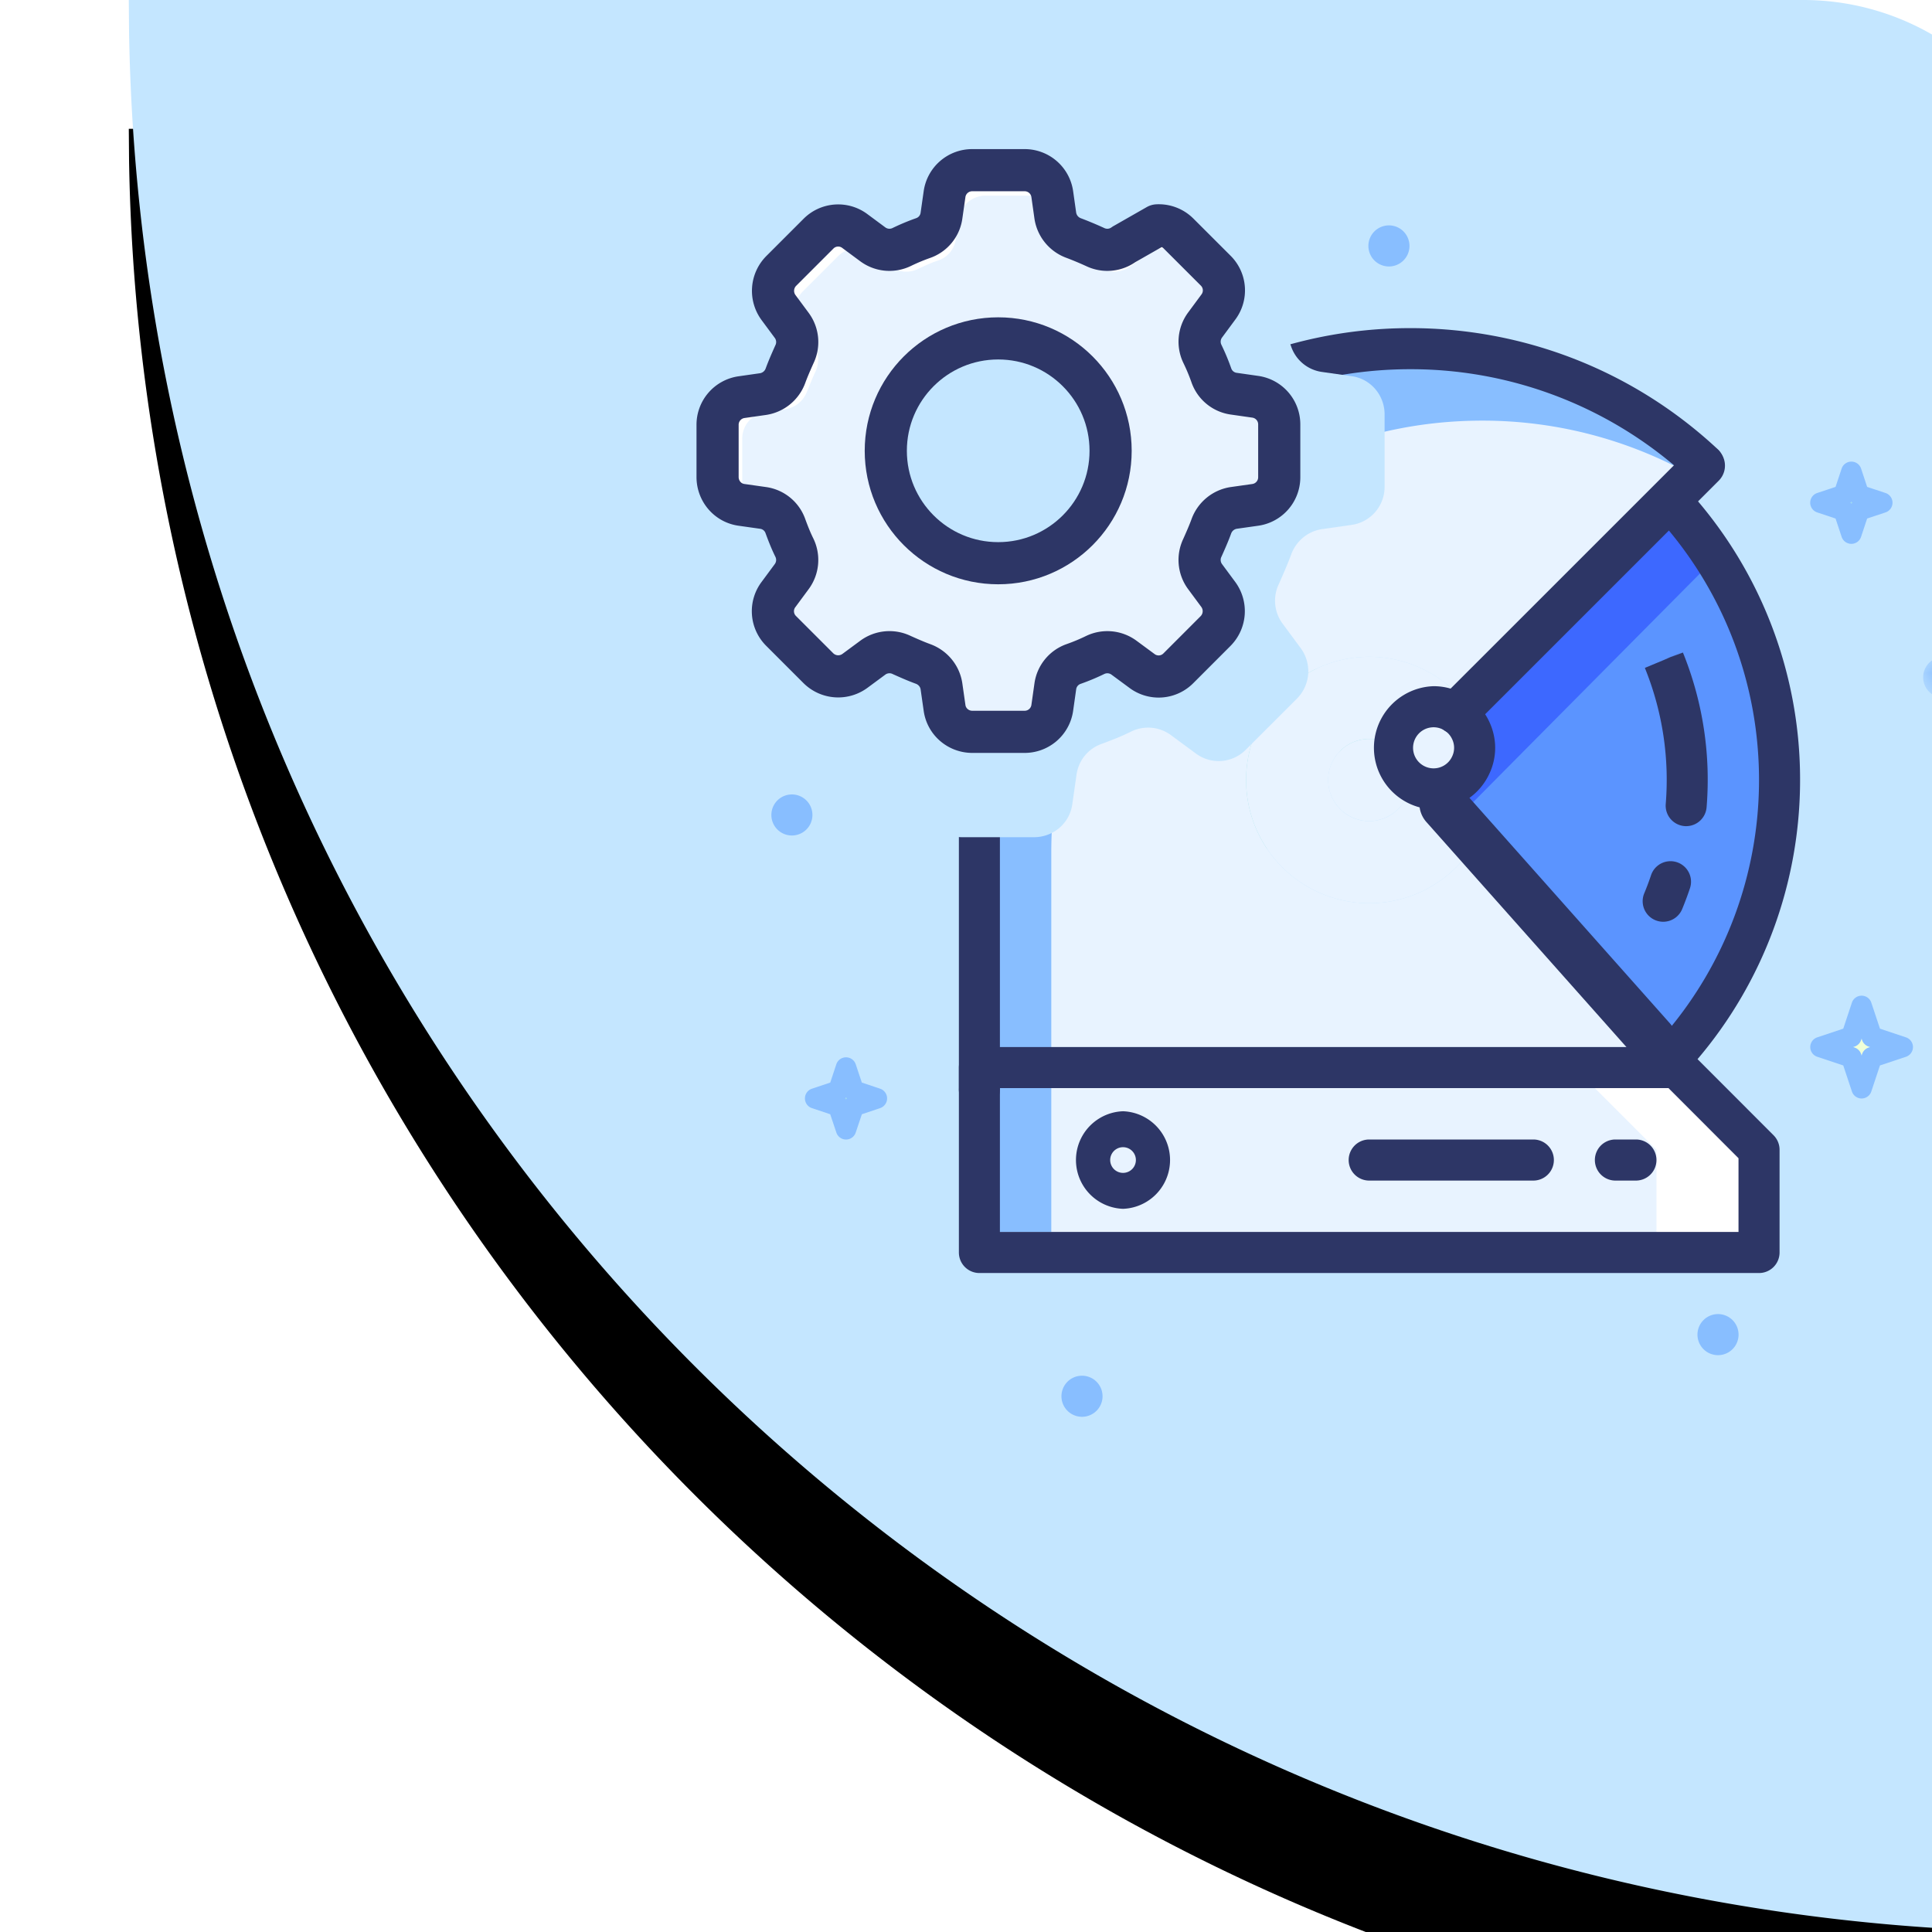<svg width="60" height="60" xmlns="http://www.w3.org/2000/svg" xmlns:xlink="http://www.w3.org/1999/xlink"><defs><path d="m60 60-.992-.008C26.655 59.467.528 33.336.008.982L0 0h52a8 8 0 0 1 8 8v52z" id="b"/><path id="c" d="M0 0h1.274v1.276H0z"/><filter x="-13.3%" y="-6.7%" width="126.7%" height="126.7%" filterUnits="objectBoundingBox" id="a"><feOffset dy="4" in="SourceAlpha" result="shadowOffsetOuter1"/><feGaussianBlur stdDeviation="2" in="shadowOffsetOuter1" result="shadowBlurOuter1"/><feColorMatrix values="0 0 0 0 0.533 0 0 0 0 0.745 0 0 0 0 1 0 0 0 0.2 0" in="shadowBlurOuter1"/></filter></defs><g fill="none" fill-rule="evenodd"><g fill-rule="nonzero" transform="translate(4)"><use fill="#000" filter="url(#a)" xlink:href="#b"/><use fill="#C4E6FF" xlink:href="#b"/></g><path fill="#E8F3FF" d="M54.628 35.707v3.19H30.416v-5.742H52.08z"/><path fill="#FFF" d="M54.628 35.707v3.19h-3.185v-3.19l-2.55-2.552h3.187z"/><path d="M55.265 24.224c0 3.164-1.153 6.064-3.064 8.293h-.759l-1.401-1.403L44.522 25c.513-.65 1.39-.08 1.39-.977 0-.896.127-1.518-.386-2.169l6.318-6.325a12.719 12.719 0 0 1 3.421 8.695z" fill="#5B94FF" fill-rule="nonzero"/><path d="m50.977 15.16-.745.746-6.318 6.325a3.824 3.824 0 0 0-6.827 2.37 3.826 3.826 0 0 0 2.479 3.585 3.824 3.824 0 0 1 3.578-5.177c1.22 0 1.768 1.107 2.468 1.993l.733-.733v-.045c0-.896-.306-1.72-.819-2.37l6.22-6.227c-.25-.164-.507-.32-.769-.468m1.248.798c.374.44.719.904 1.031 1.392l.299-.298a13.518 13.518 0 0 0-1.33-1.094" fill="#9AE0E6"/><path d="M45.526 21.854c.513.65 0 1.793 0 2.69v.594l6.94-6.997.79-.792a12.83 12.83 0 0 0-1.031-1.392 13.702 13.702 0 0 0-.48-.33l-6.219 6.227z" fill="#3D68FF"/><path d="m52.933 14.438-1.09 1.091-6.317 6.325a3.824 3.824 0 0 0-6.827 2.37 3.824 3.824 0 0 0 6.827 2.37l4.515 4.52 1.402 1.403H30.416V24.224c0-7.4 5.99-13.396 13.38-13.396a13.32 13.32 0 0 1 9.137 3.61" fill="#E8F3FF"/><path d="m52.933 14.438-.344.345a13.302 13.302 0 0 0-6.56-1.72c-7.39 0-13.38 5.997-13.38 13.397V38.26h-2.233V24.224c0-7.4 5.99-13.396 13.38-13.396a13.32 13.32 0 0 1 9.137 3.61" fill="#88BEFF"/><path d="M41.248 24.224c0-.705.57-1.276 1.274-1.276.516 0 .962.31 1.16.753a1.255 1.255 0 0 1 0 1.046 1.27 1.27 0 0 1-1.16.753c-.704 0-1.274-.57-1.274-1.276zm1.274-3.827a3.824 3.824 0 0 0-3.823 3.827 3.824 3.824 0 0 0 7.109 1.96c.341-.572-.487-1.197-.487-1.915 0-.896.718-1.764.205-2.415a3.82 3.82 0 0 0-3.004-1.457z" fill="#E8F3FF"/><path d="M43.682 23.701a1.27 1.27 0 0 0-1.16-.753 1.275 1.275 0 1 0 1.274 1.276c0-.185-.04-.363-.114-.523" fill="#E8F3FF"/><path d="M29.779 33.793v-9.569c0-7.739 6.288-14.034 14.017-14.034 3.57 0 6.97 1.343 9.573 3.783a.639.639 0 0 1-.871.931 12.681 12.681 0 0 0-8.702-3.438c-7.026 0-12.743 5.723-12.743 12.758v9.57a.638.638 0 1 1-1.274 0z" fill="#2D3666"/><path d="M45.23 22.8a.66.66 0 0 1-.467-1.128l7.68-7.678a.66.66 0 0 1 .934.934l-7.68 7.679a.658.658 0 0 1-.466.193M51.37 33.155a.668.668 0 0 1-.5-.233l-6.583-7.406a.869.869 0 0 1 0-1.127.654.654 0 0 1 1.003 0l6.582 7.405a.87.87 0 0 1 0 1.128.668.668 0 0 1-.501.233" fill="#2D3666"/><path d="M44.522 22.586a.638.638 0 0 0 0 1.276c.25 0 .476-.147.578-.375a.62.62 0 0 0 .003-.52l-.003-.006a.633.633 0 0 0-.578-.375m0 2.552a1.915 1.915 0 0 1 0-3.828c.75 0 1.433.443 1.74 1.128.112.245.172.517.172.786 0 .271-.06.544-.174.79a1.906 1.906 0 0 1-1.738 1.124M52.2 33.155a.639.639 0 0 1-.483-1.054 12.107 12.107 0 0 0 2.911-7.877c0-3.077-1.154-6.01-3.25-8.26a.638.638 0 0 1 .932-.87 13.351 13.351 0 0 1 3.593 9.13c0 3.195-1.143 6.288-3.219 8.709a.636.636 0 0 1-.484.222" fill="#2D3666"/><path d="M31.053 38.259h22.938V35.97l-2.175-2.178H31.053v4.466zm23.575 1.276H30.416a.638.638 0 0 1-.637-.638v-5.742c0-.352.285-.638.637-.638H52.08c.169 0 .33.068.45.187l2.549 2.552c.12.12.187.282.187.45v3.19a.638.638 0 0 1-.638.639z" fill="#2D3666"/><path d="M47.62 36.664h-5.098a.638.638 0 0 1 0-1.276h5.097a.638.638 0 0 1 0 1.276M50.805 36.664h-.637a.638.638 0 0 1 0-1.276h.637a.638.638 0 0 1 0 1.276M51.652 28.626a.638.638 0 0 1-.589-.882c.078-.186.149-.376.212-.565a.637.637 0 1 1 1.208.407 10.5 10.5 0 0 1-.241.645.638.638 0 0 1-.59.395M52.367 25.657c-.017 0-.034 0-.052-.002a.637.637 0 0 1-.584-.687 9.24 9.24 0 0 0-.613-4.137l-.035-.089 1.176-.49-.59.238.595-.225.04.098A10.513 10.513 0 0 1 53 25.07a.637.637 0 0 1-.634.587M34.876 35.627a.399.399 0 1 0 .002.798.399.399 0 0 0-.002-.798m0 1.914a1.516 1.516 0 0 1 0-3.03 1.516 1.516 0 0 1 0 3.03" fill="#2D3666"/><path d="M26.274 34.084a.34.34 0 0 1-.028.028c.01.009.02.018.028.029a.298.298 0 0 1 .029-.029.34.34 0 0 1-.029-.028" fill="#9AE0E6"/><path d="M26.274 32.836a.317.317 0 0 0-.302.218l-.188.567-.566.189a.318.318 0 0 0 0 .605l.565.189.19.566a.317.317 0 0 0 .603 0l.19-.566.565-.19a.318.318 0 0 0 0-.604l-.566-.19-.189-.566a.317.317 0 0 0-.302-.218m-.028 1.276a.298.298 0 0 0 .028-.028c.01.01.018.02.029.028a.298.298 0 0 0-.029.028.298.298 0 0 0-.028-.028" fill="#88BEFF" fill-rule="nonzero"/><path d="M57.496 15.584a.298.298 0 0 1-.029.028l.029.028a.34.34 0 0 1 .028-.028.397.397 0 0 1-.028-.028" fill="#9AE0E6"/><path d="M57.496 14.336a.318.318 0 0 0-.303.218l-.188.567-.566.188a.318.318 0 0 0 0 .606l.566.189.188.566a.318.318 0 0 0 .605 0l.188-.567.566-.188a.318.318 0 0 0 0-.606l-.566-.188-.188-.567a.317.317 0 0 0-.302-.218m-.029 1.276a.397.397 0 0 0 .029-.028.34.34 0 0 0 .028.028.265.265 0 0 0-.028.028.397.397 0 0 0-.029-.028" fill="#88BEFF" fill-rule="nonzero"/><path d="m27.867 11.836-.016.05a.32.32 0 0 1-.201.201l-.05.016.05.017a.32.32 0 0 1 .2.201l.017.05.016-.05a.32.32 0 0 1 .202-.201l.05-.017-.05-.016a.32.32 0 0 1-.202-.202l-.016-.049" fill="#EFFFD8"/><path d="M27.867 10.509a.317.317 0 0 0-.302.218l-.268.805-.805.269a.318.318 0 0 0 0 .605l.805.269.268.805a.317.317 0 0 0 .605 0l.268-.805.804-.269a.318.318 0 0 0 0-.605l-.804-.269-.268-.805a.318.318 0 0 0-.303-.218m-.016 1.376.016-.049.016.05c.032.094.107.17.202.2l.05.017-.05.017a.32.32 0 0 0-.202.202l-.016.049-.016-.05a.32.32 0 0 0-.201-.201l-.05-.017.05-.016a.32.32 0 0 0 .2-.202" fill="#C4E6FF" fill-rule="nonzero"/><path d="m57.814 32.25-.016.05a.32.32 0 0 1-.202.2l-.049.017.05.017a.32.32 0 0 1 .2.202l.017.049.016-.05a.32.32 0 0 1 .202-.201l.05-.017-.05-.016a.32.32 0 0 1-.202-.202l-.016-.049" fill="#EFFFD8"/><path d="M57.814 30.922a.317.317 0 0 0-.302.218l-.268.806-.805.269a.318.318 0 0 0 0 .605l.805.268.268.806a.317.317 0 0 0 .604 0l.268-.806.805-.268a.318.318 0 0 0 0-.605l-.805-.269-.268-.806a.317.317 0 0 0-.302-.218m-.016 1.377.016-.049.016.05a.32.32 0 0 0 .202.201l.05.016-.05.017a.32.32 0 0 0-.202.201l-.016.05-.016-.05a.32.32 0 0 0-.202-.201l-.049-.017.05-.016a.32.32 0 0 0 .2-.202M43.16 7a.638.638 0 1 0 0 1.275.638.638 0 0 0 0-1.275M33.602 42.724A.638.638 0 1 0 33.603 44a.638.638 0 0 0-.001-1.276M53.354 40.81a.638.638 0 1 0 .001 1.276.638.638 0 0 0-.001-1.276" fill="#88BEFF" fill-rule="nonzero"/><g transform="translate(59.726 20.397)"><mask id="d" fill="#fff"><use xlink:href="#c"/></mask><path d="M.637 0a.637.637 0 1 0 0 1.275.637.637 0 0 0 0-1.275" fill="#88BEFF" fill-rule="nonzero" mask="url(#d)"/></g><path d="M24.593 24.672a.637.637 0 1 0 0 1.275.637.637 0 0 0 0-1.275" fill="#88BEFF" fill-rule="nonzero"/><g><path d="M36.37 5.167a1.198 1.198 0 0 1-1.238.115c-.297-.131-.594-.263-.907-.379a1.212 1.212 0 0 1-.792-.957l-.132-.923A1.192 1.192 0 0 0 32.113 2h-2.226c-.594 0-1.106.429-1.188 1.023l-.132.923a1.184 1.184 0 0 1-.792.957c-.313.116-.61.231-.907.38a1.198 1.198 0 0 1-1.237-.116l-.759-.56a1.186 1.186 0 0 0-1.567.115l-1.583 1.583a1.205 1.205 0 0 0-.116 1.567l.561.759c.264.363.313.841.115 1.237-.131.297-.263.594-.379.907a1.212 1.212 0 0 1-.957.792l-.923.132A1.192 1.192 0 0 0 19 12.887v2.226c0 .594.429 1.106 1.023 1.188l.923.132c.446.066.809.363.957.792.116.313.231.61.38.907.197.396.148.874-.116 1.237l-.56.759a1.186 1.186 0 0 0 .115 1.567l1.583 1.583a1.205 1.205 0 0 0 1.567.116l.759-.561a1.198 1.198 0 0 1 1.237-.115c.297.131.594.263.907.379.413.148.726.511.792.957l.132.923A1.192 1.192 0 0 0 29.887 26h2.226c.594 0 1.106-.429 1.188-1.023l.132-.923c.066-.446.363-.809.792-.957.313-.116.61-.231.907-.38a1.198 1.198 0 0 1 1.237.116l.759.56a1.186 1.186 0 0 0 1.567-.115l1.583-1.583a1.205 1.205 0 0 0 .116-1.567l-.561-.759a1.198 1.198 0 0 1-.115-1.237c.131-.297.263-.594.379-.907.148-.413.511-.726.957-.792l.923-.132A1.192 1.192 0 0 0 43 15.113V12.87c0-.594-.429-1.105-1.023-1.188l-.923-.131a1.184 1.184 0 0 1-.957-.792 8.766 8.766 0 0 0-.38-.907 1.198 1.198 0 0 1 .116-1.238l.56-.758a1.186 1.186 0 0 0-.115-1.567l-1.583-1.584a1.19 1.19 0 0 0-.907-.346l-1.419.808z" fill="#C4E6FF"/><g transform="translate(22.273 5.273)"><path d="M17.443 9.53V7.912a.866.866 0 0 0-.744-.863l-.671-.096a.86.86 0 0 1-.695-.575 6.37 6.37 0 0 0-.276-.66.871.871 0 0 1 .084-.899l.407-.551a.862.862 0 0 0-.083-1.14l-1.151-1.15a.876.876 0 0 0-1.14-.084l-.55.408a.871.871 0 0 1-.9.084 10.857 10.857 0 0 0-.66-.276.881.881 0 0 1-.574-.695l-.096-.672A.866.866 0 0 0 9.53 0H7.912a.866.866 0 0 0-.863.743l-.096.672a.86.86 0 0 1-.575.695 6.37 6.37 0 0 0-.66.276.871.871 0 0 1-.899-.084l-.551-.408a.862.862 0 0 0-1.14.084l-1.15 1.15a.876.876 0 0 0-.084 1.14l.408.551a.871.871 0 0 1 .084.9c-.096.215-.192.43-.276.659a.881.881 0 0 1-.695.575l-.672.096A.866.866 0 0 0 0 7.912V9.53c0 .432.312.804.743.864l.672.096a.86.86 0 0 1 .695.575c.084.228.168.443.276.66a.871.871 0 0 1-.084.898l-.408.552a.862.862 0 0 0 .084 1.139l1.15 1.15a.876.876 0 0 0 1.14.084l.551-.407a.871.871 0 0 1 .9-.084c.215.096.43.192.659.276.3.108.527.371.575.695l.096.671c.06.432.432.744.863.744H9.53a.866.866 0 0 0 .864-.744l.096-.671a.86.86 0 0 1 .575-.695 6.37 6.37 0 0 0 .66-.276.871.871 0 0 1 .898.084l.552.407a.862.862 0 0 0 1.139-.083l1.15-1.151a.876.876 0 0 0 .084-1.14l-.407-.55a.871.871 0 0 1-.084-.9c.096-.216.192-.431.276-.66a.881.881 0 0 1 .695-.574l.671-.096a.866.866 0 0 0 .744-.864z" fill="#FFF" fill-rule="nonzero"/><path d="M17.443 9.53V7.912a.866.866 0 0 0-.744-.863l-.671-.096a.86.86 0 0 1-.695-.575 6.37 6.37 0 0 0-.276-.66.871.871 0 0 1 .084-.899l.407-.551a.862.862 0 0 0-.083-1.14l-1.151-1.15a.876.876 0 0 0-1.14-.084l-.55.408a.871.871 0 0 1-.9.084 10.857 10.857 0 0 0-.66-.276.881.881 0 0 1-.574-.695l-.096-.672A.866.866 0 0 0 9.53 0H7.912a.866.866 0 0 0-.863.743l-.096.672a.86.86 0 0 1-.575.695 6.37 6.37 0 0 0-.66.276.871.871 0 0 1-.899-.084l-.551-.408a.862.862 0 0 0-1.14.084l-1.15 1.15a.876.876 0 0 0-.084 1.14l.408.551a.871.871 0 0 1 .084.9c-.096.215-.192.43-.276.659a.881.881 0 0 1-.695.575l-.672.096A.866.866 0 0 0 0 7.912V9.53c0 .432.312.804.743.864l.672.096a.86.86 0 0 1 .695.575c.084.228.168.443.276.66a.871.871 0 0 1-.084.898l-.408.552a.862.862 0 0 0 .084 1.139l1.15 1.15a.876.876 0 0 0 1.14.084l.551-.407a.871.871 0 0 1 .9-.084c.215.096.43.192.659.276.3.108.527.371.575.695l.096.671c.06.432.432.744.863.744H9.53a.866.866 0 0 0 .864-.744l.096-.671a.86.86 0 0 1 .575-.695 6.37 6.37 0 0 0 .66-.276.871.871 0 0 1 .898.084l.552.407a.862.862 0 0 0 1.139-.083l1.15-1.151a.876.876 0 0 0 .084-1.14l-.407-.55a.871.871 0 0 1-.084-.9c.096-.216.192-.431.276-.66a.881.881 0 0 1 .695-.574l.671-.096a.866.866 0 0 0 .744-.864z" fill="#FFF" fill-rule="nonzero"/><path d="M17.443 9.89V7.96c0-.408-.3-.767-.708-.827l-.647-.096a.805.805 0 0 1-.66-.551c-.071-.216-.167-.036-.263-.24-.132-.276-.252-.767-.072-1.02l.192-.766c.251-.336.563-.396.263-.684l-1.09-1.09a.853.853 0 0 0-1.091-.085l-.528.396a.858.858 0 0 1-.863.084c-.204-.096-.42-.18-.623-.264a.86.86 0 0 1-.552-.66l-.096-.647a.828.828 0 0 0-.827-.707H8.332c-.408 0-.768.3-.828.707l-.095.648a.805.805 0 0 1-.552.66c-.216.071-.42.167-.623.263a.833.833 0 0 1-.863-.084l-.528-.396a.826.826 0 0 0-1.09.084L2.66 3.776a.853.853 0 0 0-.084 1.091l.396.528c.18.251.216.575.084.863-.096.204-.18.42-.264.623a.86.86 0 0 1-.66.552l-.646.095a.828.828 0 0 0-.708.828v1.93c0 .407-.084.18.324.24l.647.095c.312.048-.024.06.084.36.072.216.168.036.264.24.132.276.491 1.187.3 1.438l-.396.528a.826.826 0 0 0 .084 1.09l1.283 1.295c.287.288.371.132.695-.12l.911-.395c.252-.18.971-.024 1.247.108.204.096.024-.012.24.072a.86.86 0 0 1 .551.66l.096.646c.06.408.791.912 1.21.912h1.547c.408 0 .767-.3.827-.708l.096-.647a.805.805 0 0 1 .552-.66c.215-.071.42-.167.623-.263a.833.833 0 0 1 .863.084l.528.395a.826.826 0 0 0 1.09-.084l1.091-1.09a.853.853 0 0 0 .084-1.091l-.395-.528A.858.858 0 0 1 15.14 12c.096-.204.18-.42.264-.623a.86.86 0 0 1 .659-.552l.647-.096c.432-.084.732-.431.732-.839z" fill="#E8F3FF" fill-rule="nonzero"/><circle fill="#C4E6FF" fill-rule="nonzero" cx="8.739" cy="8.727" r="3.033"/><path d="M12.635 2.314a.871.871 0 0 1-.899.084 10.857 10.857 0 0 0-.66-.276.881.881 0 0 1-.575-.695l-.095-.672a.866.866 0 0 0-.864-.743H7.924a.866.866 0 0 0-.863.743l-.096.672a.86.86 0 0 1-.575.695 6.37 6.37 0 0 0-.66.276.871.871 0 0 1-.899-.084l-.551-.408a.862.862 0 0 0-1.14.084L1.99 3.14a.876.876 0 0 0-.084 1.14l.408.551a.871.871 0 0 1 .084.9c-.096.215-.192.43-.276.659a.881.881 0 0 1-.695.575l-.672.096a.866.866 0 0 0-.743.863v1.618c0 .432.312.804.743.864l.672.095a.86.86 0 0 1 .695.576c.084.228.168.443.276.66a.871.871 0 0 1-.084.898l-.408.552a.862.862 0 0 0 .084 1.139l1.15 1.15a.876.876 0 0 0 1.14.084l.551-.407a.871.871 0 0 1 .9-.084c.215.096.43.192.659.276.3.108.527.371.575.695l.096.671c.06.432.432.744.863.744h1.618a.866.866 0 0 0 .864-.744l.095-.671a.86.86 0 0 1 .576-.695 6.37 6.37 0 0 0 .66-.276.871.871 0 0 1 .898.084l.552.407a.862.862 0 0 0 1.139-.083l1.15-1.151a.876.876 0 0 0 .084-1.14l-.407-.55a.871.871 0 0 1-.084-.9c.096-.216.192-.431.276-.66a.881.881 0 0 1 .695-.575l.671-.095a.866.866 0 0 0 .744-.864v-1.63a.866.866 0 0 0-.744-.863l-.671-.096a.86.86 0 0 1-.695-.575 6.37 6.37 0 0 0-.276-.66.871.871 0 0 1 .084-.899l.407-.551a.862.862 0 0 0-.083-1.14l-1.151-1.15a.865.865 0 0 0-.66-.252l-1.03.588z" stroke="#2D3666" stroke-width="1.309" stroke-linecap="round" stroke-linejoin="round"/><circle stroke="#2D3666" stroke-width="1.309" stroke-linecap="round" stroke-linejoin="round" cx="8.727" cy="8.727" r="3.491"/></g></g></g></svg>
